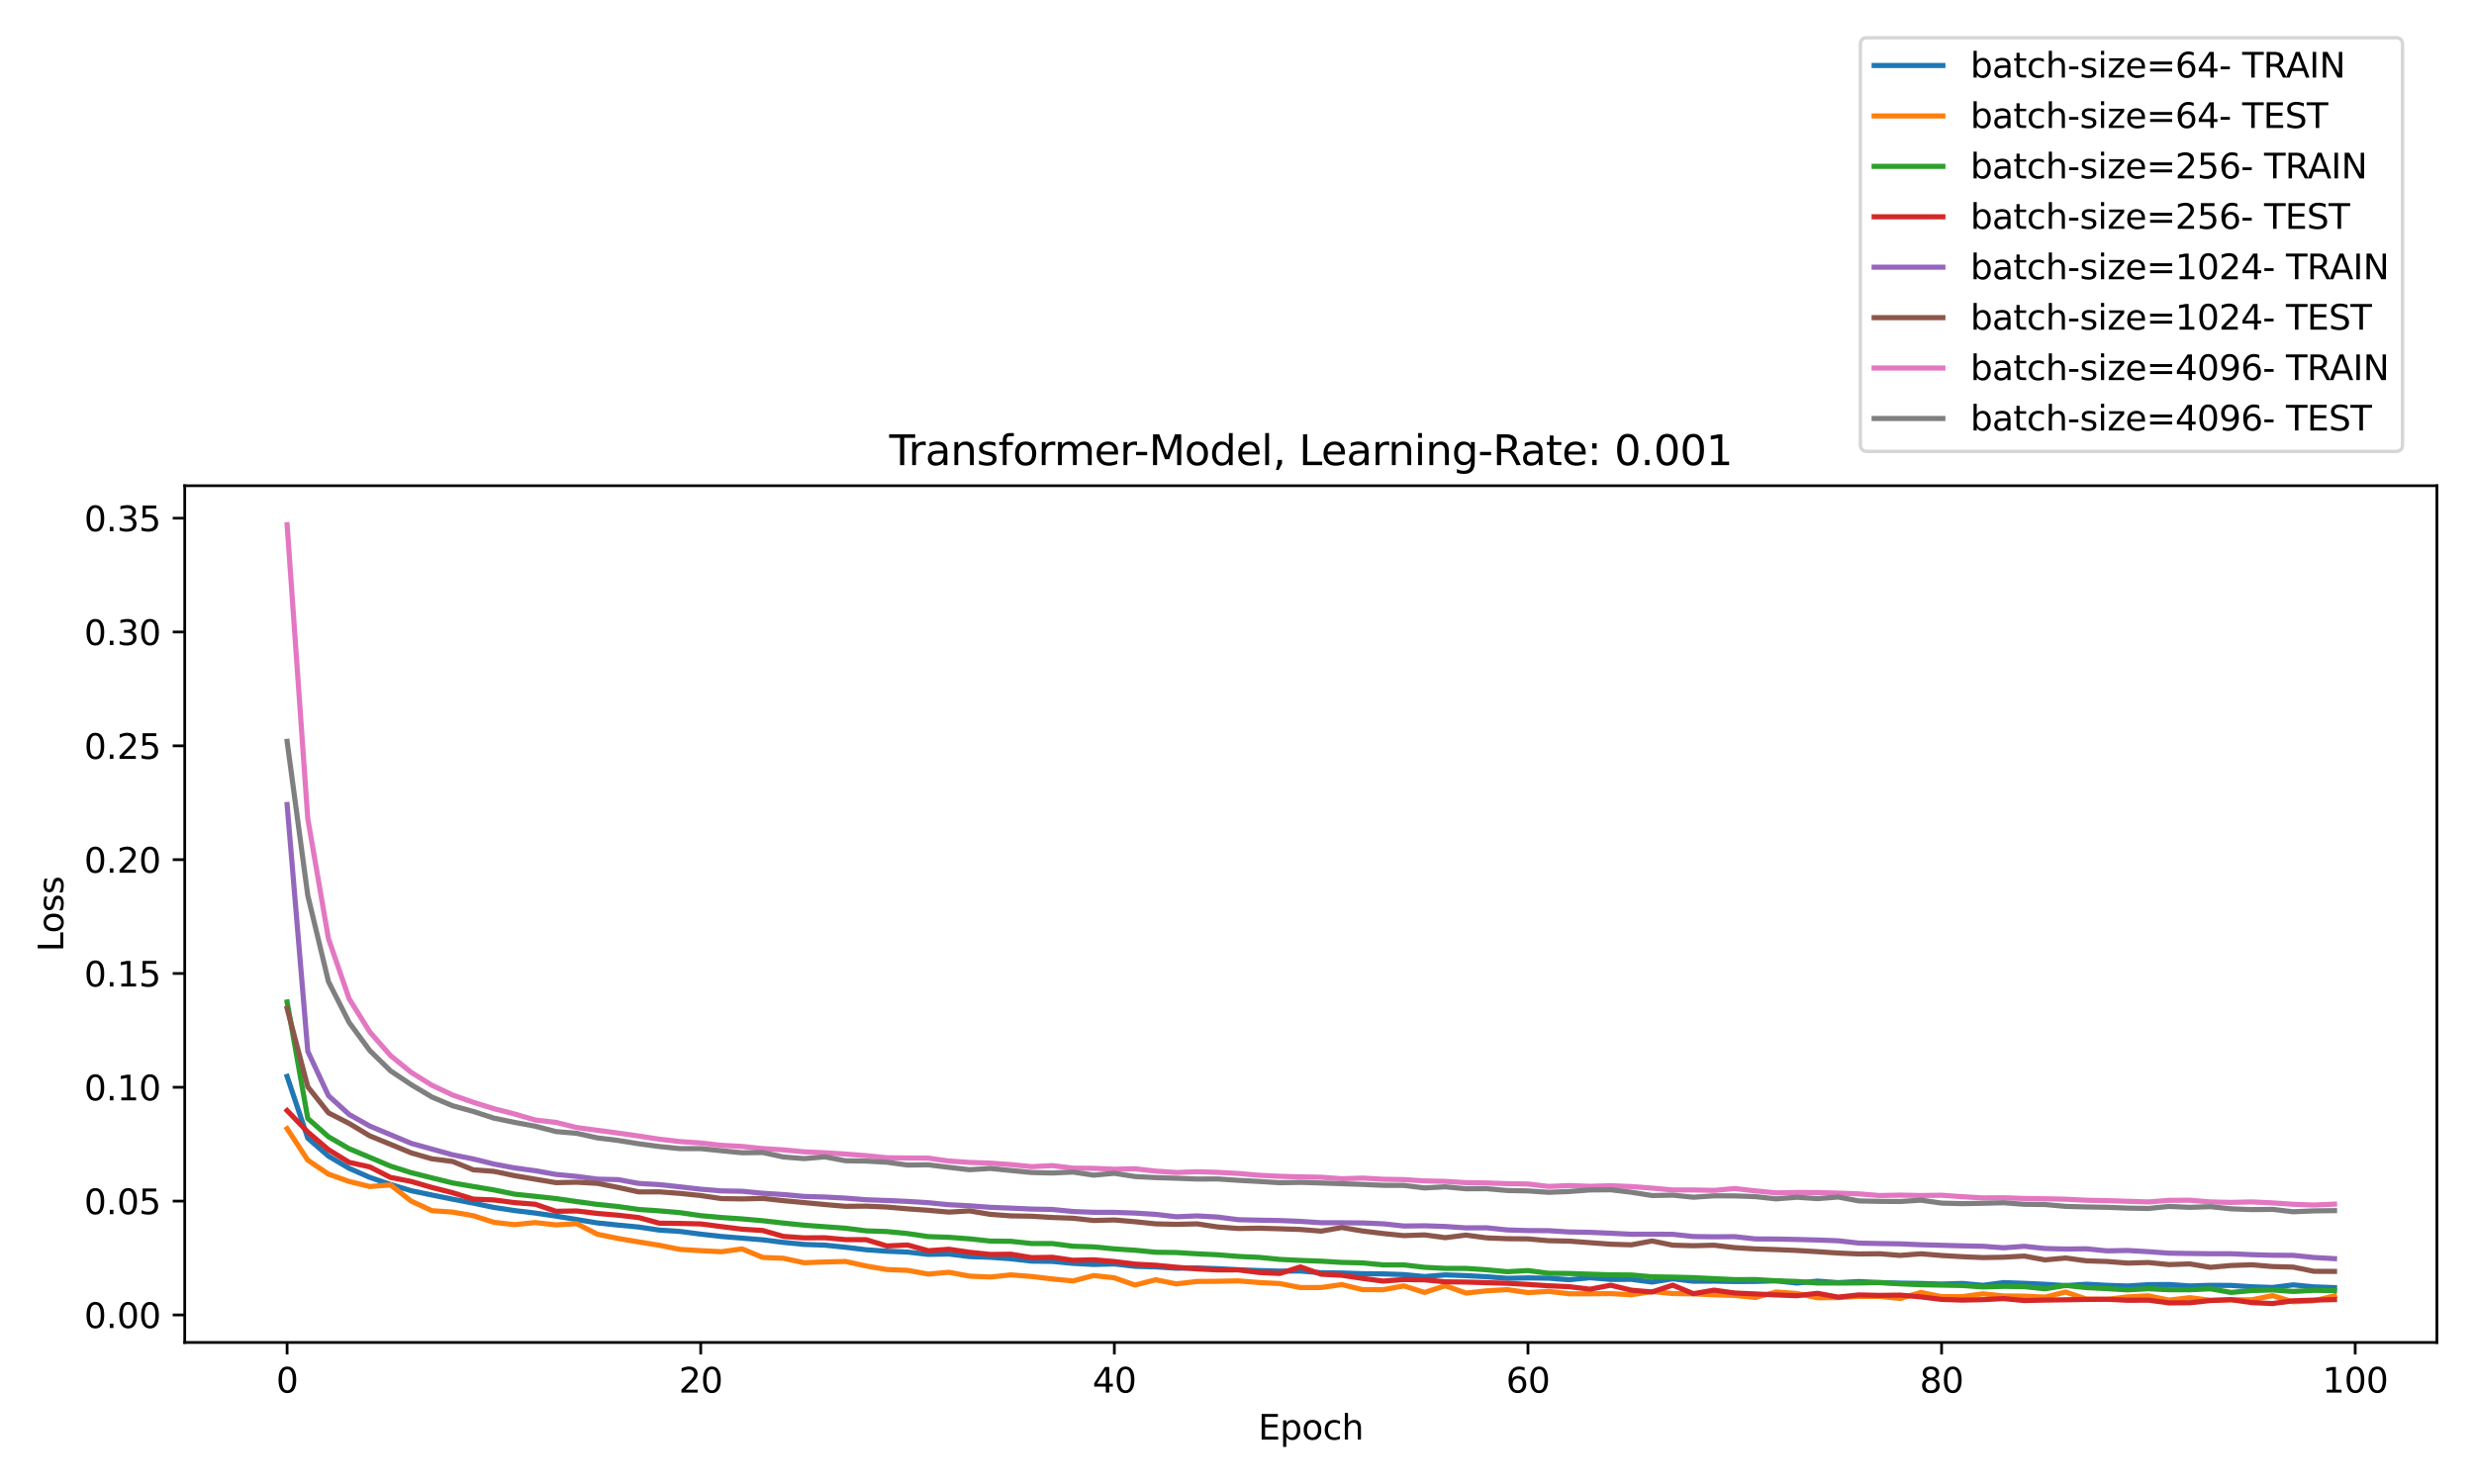 <?xml version="1.0" encoding="utf-8" standalone="no"?>
<!DOCTYPE svg PUBLIC "-//W3C//DTD SVG 1.1//EN"
  "http://www.w3.org/Graphics/SVG/1.1/DTD/svg11.dtd">
<svg xmlns:xlink="http://www.w3.org/1999/xlink" width="720pt" height="432pt" viewBox="0 0 720 432" xmlns="http://www.w3.org/2000/svg" version="1.1">
 <defs>
  <style type="text/css">*{stroke-linejoin: round; stroke-linecap: butt}</style>
 </defs>
 <g id="figure_1">
  <g id="patch_1">
   <path d="M 0 432 
L 720 432 
L 720 0 
L 0 0 
z
" style="fill: #ffffff"/>
  </g>
  <g id="axes_1">
   <g id="patch_2">
    <path d="M 53.763 390.8 
L 709.2 390.8 
L 709.2 141.4 
L 53.763 141.4 
z
" style="fill: #ffffff"/>
   </g>
   <g id="matplotlib.axis_1">
    <g id="xtick_1">
     <g id="line2d_1">
      <defs>
       <path id="m99b82d3c16" d="M 0 0 
L 0 3.5 
" style="stroke: #000000; stroke-width: 0.8"/>
      </defs>
      <g>
       <use xlink:href="#m99b82d3c16" x="83.555" y="390.8" style="stroke: #000000; stroke-width: 0.8"/>
      </g>
     </g>
     <g id="text_1">
      <!-- 0 -->
      <g transform="translate(80.374 405.398) scale(0.1 -0.1)">
       <defs>
        <path id="DejaVuSans-30" d="M 2034 4250 
Q 1547 4250 1301 3770 
Q 1056 3291 1056 2328 
Q 1056 1369 1301 889 
Q 1547 409 2034 409 
Q 2525 409 2770 889 
Q 3016 1369 3016 2328 
Q 3016 3291 2770 3770 
Q 2525 4250 2034 4250 
z
M 2034 4750 
Q 2819 4750 3233 4129 
Q 3647 3509 3647 2328 
Q 3647 1150 3233 529 
Q 2819 -91 2034 -91 
Q 1250 -91 836 529 
Q 422 1150 422 2328 
Q 422 3509 836 4129 
Q 1250 4750 2034 4750 
z
" transform="scale(0.016)"/>
       </defs>
       <use xlink:href="#DejaVuSans-30"/>
      </g>
     </g>
    </g>
    <g id="xtick_2">
     <g id="line2d_2">
      <g>
       <use xlink:href="#m99b82d3c16" x="203.929" y="390.8" style="stroke: #000000; stroke-width: 0.8"/>
      </g>
     </g>
     <g id="text_2">
      <!-- 20 -->
      <g transform="translate(197.567 405.398) scale(0.1 -0.1)">
       <defs>
        <path id="DejaVuSans-32" d="M 1228 531 
L 3431 531 
L 3431 0 
L 469 0 
L 469 531 
Q 828 903 1448 1529 
Q 2069 2156 2228 2338 
Q 2531 2678 2651 2914 
Q 2772 3150 2772 3378 
Q 2772 3750 2511 3984 
Q 2250 4219 1831 4219 
Q 1534 4219 1204 4116 
Q 875 4013 500 3803 
L 500 4441 
Q 881 4594 1212 4672 
Q 1544 4750 1819 4750 
Q 2544 4750 2975 4387 
Q 3406 4025 3406 3419 
Q 3406 3131 3298 2873 
Q 3191 2616 2906 2266 
Q 2828 2175 2409 1742 
Q 1991 1309 1228 531 
z
" transform="scale(0.016)"/>
       </defs>
       <use xlink:href="#DejaVuSans-32"/>
       <use xlink:href="#DejaVuSans-30" x="63.623"/>
      </g>
     </g>
    </g>
    <g id="xtick_3">
     <g id="line2d_3">
      <g>
       <use xlink:href="#m99b82d3c16" x="324.304" y="390.8" style="stroke: #000000; stroke-width: 0.8"/>
      </g>
     </g>
     <g id="text_3">
      <!-- 40 -->
      <g transform="translate(317.941 405.398) scale(0.1 -0.1)">
       <defs>
        <path id="DejaVuSans-34" d="M 2419 4116 
L 825 1625 
L 2419 1625 
L 2419 4116 
z
M 2253 4666 
L 3047 4666 
L 3047 1625 
L 3713 1625 
L 3713 1100 
L 3047 1100 
L 3047 0 
L 2419 0 
L 2419 1100 
L 313 1100 
L 313 1709 
L 2253 4666 
z
" transform="scale(0.016)"/>
       </defs>
       <use xlink:href="#DejaVuSans-34"/>
       <use xlink:href="#DejaVuSans-30" x="63.623"/>
      </g>
     </g>
    </g>
    <g id="xtick_4">
     <g id="line2d_4">
      <g>
       <use xlink:href="#m99b82d3c16" x="444.678" y="390.8" style="stroke: #000000; stroke-width: 0.8"/>
      </g>
     </g>
     <g id="text_4">
      <!-- 60 -->
      <g transform="translate(438.315 405.398) scale(0.1 -0.1)">
       <defs>
        <path id="DejaVuSans-36" d="M 2113 2584 
Q 1688 2584 1439 2293 
Q 1191 2003 1191 1497 
Q 1191 994 1439 701 
Q 1688 409 2113 409 
Q 2538 409 2786 701 
Q 3034 994 3034 1497 
Q 3034 2003 2786 2293 
Q 2538 2584 2113 2584 
z
M 3366 4563 
L 3366 3988 
Q 3128 4100 2886 4159 
Q 2644 4219 2406 4219 
Q 1781 4219 1451 3797 
Q 1122 3375 1075 2522 
Q 1259 2794 1537 2939 
Q 1816 3084 2150 3084 
Q 2853 3084 3261 2657 
Q 3669 2231 3669 1497 
Q 3669 778 3244 343 
Q 2819 -91 2113 -91 
Q 1303 -91 875 529 
Q 447 1150 447 2328 
Q 447 3434 972 4092 
Q 1497 4750 2381 4750 
Q 2619 4750 2861 4703 
Q 3103 4656 3366 4563 
z
" transform="scale(0.016)"/>
       </defs>
       <use xlink:href="#DejaVuSans-36"/>
       <use xlink:href="#DejaVuSans-30" x="63.623"/>
      </g>
     </g>
    </g>
    <g id="xtick_5">
     <g id="line2d_5">
      <g>
       <use xlink:href="#m99b82d3c16" x="565.052" y="390.8" style="stroke: #000000; stroke-width: 0.8"/>
      </g>
     </g>
     <g id="text_5">
      <!-- 80 -->
      <g transform="translate(558.689 405.398) scale(0.1 -0.1)">
       <defs>
        <path id="DejaVuSans-38" d="M 2034 2216 
Q 1584 2216 1326 1975 
Q 1069 1734 1069 1313 
Q 1069 891 1326 650 
Q 1584 409 2034 409 
Q 2484 409 2743 651 
Q 3003 894 3003 1313 
Q 3003 1734 2745 1975 
Q 2488 2216 2034 2216 
z
M 1403 2484 
Q 997 2584 770 2862 
Q 544 3141 544 3541 
Q 544 4100 942 4425 
Q 1341 4750 2034 4750 
Q 2731 4750 3128 4425 
Q 3525 4100 3525 3541 
Q 3525 3141 3298 2862 
Q 3072 2584 2669 2484 
Q 3125 2378 3379 2068 
Q 3634 1759 3634 1313 
Q 3634 634 3220 271 
Q 2806 -91 2034 -91 
Q 1263 -91 848 271 
Q 434 634 434 1313 
Q 434 1759 690 2068 
Q 947 2378 1403 2484 
z
M 1172 3481 
Q 1172 3119 1398 2916 
Q 1625 2713 2034 2713 
Q 2441 2713 2670 2916 
Q 2900 3119 2900 3481 
Q 2900 3844 2670 4047 
Q 2441 4250 2034 4250 
Q 1625 4250 1398 4047 
Q 1172 3844 1172 3481 
z
" transform="scale(0.016)"/>
       </defs>
       <use xlink:href="#DejaVuSans-38"/>
       <use xlink:href="#DejaVuSans-30" x="63.623"/>
      </g>
     </g>
    </g>
    <g id="xtick_6">
     <g id="line2d_6">
      <g>
       <use xlink:href="#m99b82d3c16" x="685.426" y="390.8" style="stroke: #000000; stroke-width: 0.8"/>
      </g>
     </g>
     <g id="text_6">
      <!-- 100 -->
      <g transform="translate(675.882 405.398) scale(0.1 -0.1)">
       <defs>
        <path id="DejaVuSans-31" d="M 794 531 
L 1825 531 
L 1825 4091 
L 703 3866 
L 703 4441 
L 1819 4666 
L 2450 4666 
L 2450 531 
L 3481 531 
L 3481 0 
L 794 0 
L 794 531 
z
" transform="scale(0.016)"/>
       </defs>
       <use xlink:href="#DejaVuSans-31"/>
       <use xlink:href="#DejaVuSans-30" x="63.623"/>
       <use xlink:href="#DejaVuSans-30" x="127.246"/>
      </g>
     </g>
    </g>
    <g id="text_7">
     <!-- Epoch -->
     <g transform="translate(366.17 419.077) scale(0.1 -0.1)">
      <defs>
       <path id="DejaVuSans-45" d="M 628 4666 
L 3578 4666 
L 3578 4134 
L 1259 4134 
L 1259 2753 
L 3481 2753 
L 3481 2222 
L 1259 2222 
L 1259 531 
L 3634 531 
L 3634 0 
L 628 0 
L 628 4666 
z
" transform="scale(0.016)"/>
       <path id="DejaVuSans-70" d="M 1159 525 
L 1159 -1331 
L 581 -1331 
L 581 3500 
L 1159 3500 
L 1159 2969 
Q 1341 3281 1617 3432 
Q 1894 3584 2278 3584 
Q 2916 3584 3314 3078 
Q 3713 2572 3713 1747 
Q 3713 922 3314 415 
Q 2916 -91 2278 -91 
Q 1894 -91 1617 61 
Q 1341 213 1159 525 
z
M 3116 1747 
Q 3116 2381 2855 2742 
Q 2594 3103 2138 3103 
Q 1681 3103 1420 2742 
Q 1159 2381 1159 1747 
Q 1159 1113 1420 752 
Q 1681 391 2138 391 
Q 2594 391 2855 752 
Q 3116 1113 3116 1747 
z
" transform="scale(0.016)"/>
       <path id="DejaVuSans-6f" d="M 1959 3097 
Q 1497 3097 1228 2736 
Q 959 2375 959 1747 
Q 959 1119 1226 758 
Q 1494 397 1959 397 
Q 2419 397 2687 759 
Q 2956 1122 2956 1747 
Q 2956 2369 2687 2733 
Q 2419 3097 1959 3097 
z
M 1959 3584 
Q 2709 3584 3137 3096 
Q 3566 2609 3566 1747 
Q 3566 888 3137 398 
Q 2709 -91 1959 -91 
Q 1206 -91 779 398 
Q 353 888 353 1747 
Q 353 2609 779 3096 
Q 1206 3584 1959 3584 
z
" transform="scale(0.016)"/>
       <path id="DejaVuSans-63" d="M 3122 3366 
L 3122 2828 
Q 2878 2963 2633 3030 
Q 2388 3097 2138 3097 
Q 1578 3097 1268 2742 
Q 959 2388 959 1747 
Q 959 1106 1268 751 
Q 1578 397 2138 397 
Q 2388 397 2633 464 
Q 2878 531 3122 666 
L 3122 134 
Q 2881 22 2623 -34 
Q 2366 -91 2075 -91 
Q 1284 -91 818 406 
Q 353 903 353 1747 
Q 353 2603 823 3093 
Q 1294 3584 2113 3584 
Q 2378 3584 2631 3529 
Q 2884 3475 3122 3366 
z
" transform="scale(0.016)"/>
       <path id="DejaVuSans-68" d="M 3513 2113 
L 3513 0 
L 2938 0 
L 2938 2094 
Q 2938 2591 2744 2837 
Q 2550 3084 2163 3084 
Q 1697 3084 1428 2787 
Q 1159 2491 1159 1978 
L 1159 0 
L 581 0 
L 581 4863 
L 1159 4863 
L 1159 2956 
Q 1366 3272 1645 3428 
Q 1925 3584 2291 3584 
Q 2894 3584 3203 3211 
Q 3513 2838 3513 2113 
z
" transform="scale(0.016)"/>
      </defs>
      <use xlink:href="#DejaVuSans-45"/>
      <use xlink:href="#DejaVuSans-70" x="63.184"/>
      <use xlink:href="#DejaVuSans-6f" x="126.66"/>
      <use xlink:href="#DejaVuSans-63" x="187.842"/>
      <use xlink:href="#DejaVuSans-68" x="242.822"/>
     </g>
    </g>
   </g>
   <g id="matplotlib.axis_2">
    <g id="ytick_1">
     <g id="line2d_7">
      <defs>
       <path id="m4054a933c1" d="M 0 0 
L -3.5 0 
" style="stroke: #000000; stroke-width: 0.8"/>
      </defs>
      <g>
       <use xlink:href="#m4054a933c1" x="53.763" y="382.789" style="stroke: #000000; stroke-width: 0.8"/>
      </g>
     </g>
     <g id="text_8">
      <!-- 0.00 -->
      <g transform="translate(24.497 386.588) scale(0.1 -0.1)">
       <defs>
        <path id="DejaVuSans-2e" d="M 684 794 
L 1344 794 
L 1344 0 
L 684 0 
L 684 794 
z
" transform="scale(0.016)"/>
       </defs>
       <use xlink:href="#DejaVuSans-30"/>
       <use xlink:href="#DejaVuSans-2e" x="63.623"/>
       <use xlink:href="#DejaVuSans-30" x="95.41"/>
       <use xlink:href="#DejaVuSans-30" x="159.033"/>
      </g>
     </g>
    </g>
    <g id="ytick_2">
     <g id="line2d_8">
      <g>
       <use xlink:href="#m4054a933c1" x="53.763" y="349.654" style="stroke: #000000; stroke-width: 0.8"/>
      </g>
     </g>
     <g id="text_9">
      <!-- 0.05 -->
      <g transform="translate(24.497 353.453) scale(0.1 -0.1)">
       <defs>
        <path id="DejaVuSans-35" d="M 691 4666 
L 3169 4666 
L 3169 4134 
L 1269 4134 
L 1269 2991 
Q 1406 3038 1543 3061 
Q 1681 3084 1819 3084 
Q 2600 3084 3056 2656 
Q 3513 2228 3513 1497 
Q 3513 744 3044 326 
Q 2575 -91 1722 -91 
Q 1428 -91 1123 -41 
Q 819 9 494 109 
L 494 744 
Q 775 591 1075 516 
Q 1375 441 1709 441 
Q 2250 441 2565 725 
Q 2881 1009 2881 1497 
Q 2881 1984 2565 2268 
Q 2250 2553 1709 2553 
Q 1456 2553 1204 2497 
Q 953 2441 691 2322 
L 691 4666 
z
" transform="scale(0.016)"/>
       </defs>
       <use xlink:href="#DejaVuSans-30"/>
       <use xlink:href="#DejaVuSans-2e" x="63.623"/>
       <use xlink:href="#DejaVuSans-30" x="95.41"/>
       <use xlink:href="#DejaVuSans-35" x="159.033"/>
      </g>
     </g>
    </g>
    <g id="ytick_3">
     <g id="line2d_9">
      <g>
       <use xlink:href="#m4054a933c1" x="53.763" y="316.519" style="stroke: #000000; stroke-width: 0.8"/>
      </g>
     </g>
     <g id="text_10">
      <!-- 0.10 -->
      <g transform="translate(24.497 320.318) scale(0.1 -0.1)">
       <use xlink:href="#DejaVuSans-30"/>
       <use xlink:href="#DejaVuSans-2e" x="63.623"/>
       <use xlink:href="#DejaVuSans-31" x="95.41"/>
       <use xlink:href="#DejaVuSans-30" x="159.033"/>
      </g>
     </g>
    </g>
    <g id="ytick_4">
     <g id="line2d_10">
      <g>
       <use xlink:href="#m4054a933c1" x="53.763" y="283.383" style="stroke: #000000; stroke-width: 0.8"/>
      </g>
     </g>
     <g id="text_11">
      <!-- 0.15 -->
      <g transform="translate(24.497 287.182) scale(0.1 -0.1)">
       <use xlink:href="#DejaVuSans-30"/>
       <use xlink:href="#DejaVuSans-2e" x="63.623"/>
       <use xlink:href="#DejaVuSans-31" x="95.41"/>
       <use xlink:href="#DejaVuSans-35" x="159.033"/>
      </g>
     </g>
    </g>
    <g id="ytick_5">
     <g id="line2d_11">
      <g>
       <use xlink:href="#m4054a933c1" x="53.763" y="250.248" style="stroke: #000000; stroke-width: 0.8"/>
      </g>
     </g>
     <g id="text_12">
      <!-- 0.20 -->
      <g transform="translate(24.497 254.047) scale(0.1 -0.1)">
       <use xlink:href="#DejaVuSans-30"/>
       <use xlink:href="#DejaVuSans-2e" x="63.623"/>
       <use xlink:href="#DejaVuSans-32" x="95.41"/>
       <use xlink:href="#DejaVuSans-30" x="159.033"/>
      </g>
     </g>
    </g>
    <g id="ytick_6">
     <g id="line2d_12">
      <g>
       <use xlink:href="#m4054a933c1" x="53.763" y="217.113" style="stroke: #000000; stroke-width: 0.8"/>
      </g>
     </g>
     <g id="text_13">
      <!-- 0.25 -->
      <g transform="translate(24.497 220.912) scale(0.1 -0.1)">
       <use xlink:href="#DejaVuSans-30"/>
       <use xlink:href="#DejaVuSans-2e" x="63.623"/>
       <use xlink:href="#DejaVuSans-32" x="95.41"/>
       <use xlink:href="#DejaVuSans-35" x="159.033"/>
      </g>
     </g>
    </g>
    <g id="ytick_7">
     <g id="line2d_13">
      <g>
       <use xlink:href="#m4054a933c1" x="53.763" y="183.977" style="stroke: #000000; stroke-width: 0.8"/>
      </g>
     </g>
     <g id="text_14">
      <!-- 0.30 -->
      <g transform="translate(24.497 187.776) scale(0.1 -0.1)">
       <defs>
        <path id="DejaVuSans-33" d="M 2597 2516 
Q 3050 2419 3304 2112 
Q 3559 1806 3559 1356 
Q 3559 666 3084 287 
Q 2609 -91 1734 -91 
Q 1441 -91 1130 -33 
Q 819 25 488 141 
L 488 750 
Q 750 597 1062 519 
Q 1375 441 1716 441 
Q 2309 441 2620 675 
Q 2931 909 2931 1356 
Q 2931 1769 2642 2001 
Q 2353 2234 1838 2234 
L 1294 2234 
L 1294 2753 
L 1863 2753 
Q 2328 2753 2575 2939 
Q 2822 3125 2822 3475 
Q 2822 3834 2567 4026 
Q 2313 4219 1838 4219 
Q 1578 4219 1281 4162 
Q 984 4106 628 3988 
L 628 4550 
Q 988 4650 1302 4700 
Q 1616 4750 1894 4750 
Q 2613 4750 3031 4423 
Q 3450 4097 3450 3541 
Q 3450 3153 3228 2886 
Q 3006 2619 2597 2516 
z
" transform="scale(0.016)"/>
       </defs>
       <use xlink:href="#DejaVuSans-30"/>
       <use xlink:href="#DejaVuSans-2e" x="63.623"/>
       <use xlink:href="#DejaVuSans-33" x="95.41"/>
       <use xlink:href="#DejaVuSans-30" x="159.033"/>
      </g>
     </g>
    </g>
    <g id="ytick_8">
     <g id="line2d_14">
      <g>
       <use xlink:href="#m4054a933c1" x="53.763" y="150.842" style="stroke: #000000; stroke-width: 0.8"/>
      </g>
     </g>
     <g id="text_15">
      <!-- 0.35 -->
      <g transform="translate(24.497 154.641) scale(0.1 -0.1)">
       <use xlink:href="#DejaVuSans-30"/>
       <use xlink:href="#DejaVuSans-2e" x="63.623"/>
       <use xlink:href="#DejaVuSans-33" x="95.41"/>
       <use xlink:href="#DejaVuSans-35" x="159.033"/>
      </g>
     </g>
    </g>
    <g id="text_16">
     <!-- Loss -->
     <g transform="translate(18.417 277.067) rotate(-90) scale(0.1 -0.1)">
      <defs>
       <path id="DejaVuSans-4c" d="M 628 4666 
L 1259 4666 
L 1259 531 
L 3531 531 
L 3531 0 
L 628 0 
L 628 4666 
z
" transform="scale(0.016)"/>
       <path id="DejaVuSans-73" d="M 2834 3397 
L 2834 2853 
Q 2591 2978 2328 3040 
Q 2066 3103 1784 3103 
Q 1356 3103 1142 2972 
Q 928 2841 928 2578 
Q 928 2378 1081 2264 
Q 1234 2150 1697 2047 
L 1894 2003 
Q 2506 1872 2764 1633 
Q 3022 1394 3022 966 
Q 3022 478 2636 193 
Q 2250 -91 1575 -91 
Q 1294 -91 989 -36 
Q 684 19 347 128 
L 347 722 
Q 666 556 975 473 
Q 1284 391 1588 391 
Q 1994 391 2212 530 
Q 2431 669 2431 922 
Q 2431 1156 2273 1281 
Q 2116 1406 1581 1522 
L 1381 1569 
Q 847 1681 609 1914 
Q 372 2147 372 2553 
Q 372 3047 722 3315 
Q 1072 3584 1716 3584 
Q 2034 3584 2315 3537 
Q 2597 3491 2834 3397 
z
" transform="scale(0.016)"/>
      </defs>
      <use xlink:href="#DejaVuSans-4c"/>
      <use xlink:href="#DejaVuSans-6f" x="53.963"/>
      <use xlink:href="#DejaVuSans-73" x="115.145"/>
      <use xlink:href="#DejaVuSans-73" x="167.244"/>
     </g>
    </g>
   </g>
   <g id="line2d_15">
    <path d="M 83.555 313.347 
L 89.574 331.329 
L 95.593 336.561 
L 101.611 340.106 
L 107.63 342.747 
L 113.649 344.804 
L 119.667 346.62 
L 125.686 347.874 
L 131.705 349.084 
L 137.724 350.237 
L 143.742 351.492 
L 149.761 352.404 
L 155.78 353.134 
L 161.798 354.018 
L 167.817 355.006 
L 173.836 356 
L 179.854 356.627 
L 185.873 357.192 
L 191.892 358.091 
L 197.911 358.48 
L 203.929 359.261 
L 209.948 359.939 
L 215.967 360.426 
L 221.985 360.916 
L 228.004 361.665 
L 234.023 362.254 
L 240.042 362.468 
L 246.06 363.084 
L 252.079 363.812 
L 258.098 364.232 
L 264.116 364.483 
L 270.135 365.155 
L 276.154 365.055 
L 282.173 365.8 
L 288.191 366.006 
L 294.21 366.428 
L 300.229 367.121 
L 306.247 367.198 
L 312.266 367.768 
L 318.285 368.09 
L 324.304 367.945 
L 330.322 368.627 
L 336.341 368.798 
L 342.36 369.183 
L 348.378 369.109 
L 354.397 369.322 
L 360.416 369.639 
L 366.434 369.867 
L 372.453 370.033 
L 378.472 369.999 
L 384.491 370.499 
L 390.509 370.578 
L 396.528 370.775 
L 402.547 370.83 
L 408.565 371.042 
L 414.584 371.612 
L 420.603 371.125 
L 426.622 371.341 
L 432.64 371.663 
L 438.659 372.115 
L 444.678 372.007 
L 450.696 372.082 
L 456.715 372.537 
L 462.734 371.955 
L 468.753 372.444 
L 474.771 372.424 
L 480.79 373.214 
L 486.809 372.269 
L 492.827 372.969 
L 498.846 372.947 
L 504.865 373.064 
L 510.884 373.028 
L 516.902 372.854 
L 522.921 373.507 
L 528.94 372.943 
L 534.958 373.385 
L 540.977 373.064 
L 546.996 373.374 
L 553.014 373.527 
L 559.033 373.62 
L 565.052 373.798 
L 571.071 373.618 
L 577.089 374.167 
L 583.108 373.371 
L 589.127 373.582 
L 595.145 373.865 
L 601.164 374.25 
L 607.183 373.847 
L 613.202 374.165 
L 619.22 374.36 
L 625.239 373.974 
L 631.258 373.926 
L 637.276 374.349 
L 643.295 374.161 
L 649.314 374.197 
L 655.333 374.583 
L 661.351 374.792 
L 667.37 374.032 
L 673.389 374.611 
L 679.407 374.832 
" clip-path="url(#pc594074ad5)" style="fill: none; stroke: #1f77b4; stroke-width: 1.5; stroke-linecap: square"/>
   </g>
   <g id="line2d_16">
    <path d="M 83.555 328.562 
L 89.574 337.727 
L 95.593 341.795 
L 101.611 343.935 
L 107.63 345.402 
L 113.649 344.939 
L 119.667 349.651 
L 125.686 352.432 
L 131.705 352.843 
L 137.724 353.901 
L 143.742 355.825 
L 149.761 356.507 
L 155.78 355.896 
L 161.798 356.578 
L 167.817 356.215 
L 173.836 359.279 
L 179.854 360.523 
L 185.873 361.525 
L 191.892 362.509 
L 197.911 363.707 
L 203.929 364.075 
L 209.948 364.382 
L 215.967 363.564 
L 221.985 366.046 
L 228.004 366.288 
L 234.023 367.591 
L 240.042 367.362 
L 246.06 367.22 
L 252.079 368.535 
L 258.098 369.567 
L 264.116 369.803 
L 270.135 370.89 
L 276.154 370.364 
L 282.173 371.487 
L 288.191 371.75 
L 294.21 371.122 
L 300.229 371.59 
L 306.247 372.306 
L 312.266 372.886 
L 318.285 371.323 
L 324.304 371.975 
L 330.322 374.089 
L 336.341 372.535 
L 342.36 373.75 
L 348.378 373.034 
L 354.397 372.988 
L 360.416 372.867 
L 366.434 373.351 
L 372.453 373.65 
L 378.472 374.813 
L 384.491 374.791 
L 390.509 373.953 
L 396.528 375.415 
L 402.547 375.431 
L 408.565 374.331 
L 414.584 376.24 
L 420.603 374.276 
L 426.622 376.42 
L 432.64 375.774 
L 438.659 375.411 
L 444.678 376.286 
L 450.696 375.924 
L 456.715 376.626 
L 462.734 376.623 
L 468.753 376.569 
L 474.771 376.921 
L 480.79 375.957 
L 486.809 376.567 
L 492.827 376.639 
L 498.846 376.938 
L 504.865 377.108 
L 510.884 377.707 
L 516.902 376.111 
L 522.921 376.545 
L 528.94 377.788 
L 534.958 377.725 
L 540.977 377.383 
L 546.996 377.394 
L 553.014 377.988 
L 559.033 376.229 
L 565.052 377.465 
L 571.071 377.454 
L 577.089 376.639 
L 583.108 377.256 
L 589.127 377.303 
L 595.145 377.596 
L 601.164 376.11 
L 607.183 378.163 
L 613.202 378.266 
L 619.22 377.519 
L 625.239 377.222 
L 631.258 378.479 
L 637.276 377.755 
L 643.295 378.518 
L 649.314 378.379 
L 655.333 378.377 
L 661.351 377.147 
L 667.37 378.961 
L 673.389 378.656 
L 679.407 377.242 
" clip-path="url(#pc594074ad5)" style="fill: none; stroke: #ff7f0e; stroke-width: 1.5; stroke-linecap: square"/>
   </g>
   <g id="line2d_17">
    <path d="M 83.555 291.681 
L 89.574 325.574 
L 95.593 330.913 
L 101.611 334.395 
L 107.63 336.916 
L 113.649 339.467 
L 119.667 341.378 
L 125.686 342.882 
L 131.705 344.36 
L 137.724 345.391 
L 143.742 346.396 
L 149.761 347.63 
L 155.78 348.259 
L 161.798 348.908 
L 167.817 349.795 
L 173.836 350.607 
L 179.854 351.223 
L 185.873 352.083 
L 191.892 352.487 
L 197.911 353.007 
L 203.929 353.889 
L 209.948 354.428 
L 215.967 354.831 
L 221.985 355.361 
L 228.004 356.038 
L 234.023 356.662 
L 240.042 357.102 
L 246.06 357.546 
L 252.079 358.303 
L 258.098 358.509 
L 264.116 359.092 
L 270.135 359.978 
L 276.154 360.186 
L 282.173 360.631 
L 288.191 361.282 
L 294.21 361.352 
L 300.229 361.999 
L 306.247 362.009 
L 312.266 362.787 
L 318.285 362.97 
L 324.304 363.556 
L 330.322 363.943 
L 336.341 364.536 
L 342.36 364.615 
L 348.378 364.99 
L 354.397 365.273 
L 360.416 365.756 
L 366.434 366.018 
L 372.453 366.609 
L 378.472 366.91 
L 384.491 367.132 
L 390.509 367.492 
L 396.528 367.634 
L 402.547 368.215 
L 408.565 368.217 
L 414.584 368.919 
L 420.603 369.231 
L 426.622 369.234 
L 432.64 369.637 
L 438.659 370.201 
L 444.678 369.865 
L 450.696 370.663 
L 456.715 370.712 
L 462.734 370.918 
L 468.753 371.108 
L 474.771 371.154 
L 480.79 371.684 
L 486.809 371.778 
L 492.827 371.922 
L 498.846 372.222 
L 504.865 372.504 
L 510.884 372.484 
L 516.902 372.839 
L 522.921 373.04 
L 528.94 373.502 
L 534.958 373.498 
L 540.977 373.475 
L 546.996 373.351 
L 553.014 373.73 
L 559.033 373.993 
L 565.052 374.098 
L 571.071 374.213 
L 577.089 374.637 
L 583.108 374.463 
L 589.127 374.547 
L 595.145 375.181 
L 601.164 374.197 
L 607.183 374.831 
L 613.202 375.131 
L 619.22 375.48 
L 625.239 375.151 
L 631.258 375.451 
L 637.276 375.454 
L 643.295 375.173 
L 649.314 376.236 
L 655.333 375.684 
L 661.351 375.506 
L 667.37 375.945 
L 673.389 375.616 
L 679.407 375.713 
" clip-path="url(#pc594074ad5)" style="fill: none; stroke: #2ca02c; stroke-width: 1.5; stroke-linecap: square"/>
   </g>
   <g id="line2d_18">
    <path d="M 83.555 323.285 
L 89.574 329.548 
L 95.593 334.677 
L 101.611 338.371 
L 107.63 339.701 
L 113.649 342.755 
L 119.667 343.929 
L 125.686 345.672 
L 131.705 347.201 
L 137.724 349.066 
L 143.742 349.309 
L 149.761 350.093 
L 155.78 350.563 
L 161.798 352.614 
L 167.817 352.52 
L 173.836 353.237 
L 179.854 353.751 
L 185.873 354.449 
L 191.892 356.075 
L 197.911 356.149 
L 203.929 356.292 
L 209.948 357.068 
L 215.967 357.827 
L 221.985 358.209 
L 228.004 359.92 
L 234.023 360.353 
L 240.042 360.312 
L 246.06 360.859 
L 252.079 360.881 
L 258.098 362.707 
L 264.116 362.425 
L 270.135 364.084 
L 276.154 363.661 
L 282.173 364.546 
L 288.191 365.173 
L 294.21 365.109 
L 300.229 366.102 
L 306.247 366 
L 312.266 366.87 
L 318.285 366.733 
L 324.304 367.235 
L 330.322 367.996 
L 336.341 368.313 
L 342.36 368.893 
L 348.378 369.379 
L 354.397 369.681 
L 360.416 369.66 
L 366.434 370.429 
L 372.453 370.713 
L 378.472 368.805 
L 384.491 370.929 
L 390.509 371.238 
L 396.528 372.147 
L 402.547 372.935 
L 408.565 372.477 
L 414.584 372.575 
L 420.603 373.144 
L 426.622 373.212 
L 432.64 373.401 
L 438.659 373.571 
L 444.678 373.898 
L 450.696 374.297 
L 456.715 374.563 
L 462.734 375.294 
L 468.753 374.136 
L 474.771 375.581 
L 480.79 376.104 
L 486.809 374.111 
L 492.827 376.603 
L 498.846 375.57 
L 504.865 376.4 
L 510.884 376.676 
L 516.902 376.957 
L 522.921 377.189 
L 528.94 376.494 
L 534.958 377.599 
L 540.977 376.958 
L 546.996 377.099 
L 553.014 377.013 
L 559.033 377.531 
L 565.052 378.266 
L 571.071 378.468 
L 577.089 378.335 
L 583.108 378.024 
L 589.127 378.599 
L 595.145 378.458 
L 601.164 378.376 
L 607.183 378.274 
L 613.202 378.215 
L 619.22 378.518 
L 625.239 378.479 
L 631.258 379.283 
L 637.276 379.236 
L 643.295 378.593 
L 649.314 378.337 
L 655.333 379.199 
L 661.351 379.464 
L 667.37 378.669 
L 673.389 378.471 
L 679.407 378.314 
" clip-path="url(#pc594074ad5)" style="fill: none; stroke: #d62728; stroke-width: 1.5; stroke-linecap: square"/>
   </g>
   <g id="line2d_19">
    <path d="M 83.555 234.2 
L 89.574 306.042 
L 95.593 318.962 
L 101.611 324.427 
L 107.63 327.813 
L 113.649 330.319 
L 119.667 332.838 
L 125.686 334.51 
L 131.705 336.171 
L 137.724 337.377 
L 143.742 338.859 
L 149.761 339.994 
L 155.78 340.811 
L 161.798 341.883 
L 167.817 342.452 
L 173.836 343.253 
L 179.854 343.391 
L 185.873 344.496 
L 191.892 344.848 
L 197.911 345.498 
L 203.929 346.185 
L 209.948 346.677 
L 215.967 346.779 
L 221.985 347.363 
L 228.004 347.74 
L 234.023 348.29 
L 240.042 348.459 
L 246.06 348.774 
L 252.079 349.255 
L 258.098 349.468 
L 264.116 349.732 
L 270.135 350.108 
L 276.154 350.697 
L 282.173 351.016 
L 288.191 351.459 
L 294.21 351.692 
L 300.229 351.967 
L 306.247 352.079 
L 312.266 352.674 
L 318.285 352.905 
L 324.304 352.926 
L 330.322 353.133 
L 336.341 353.508 
L 342.36 354.208 
L 348.378 353.956 
L 354.397 354.293 
L 360.416 355.064 
L 366.434 355.201 
L 372.453 355.303 
L 378.472 355.55 
L 384.491 355.942 
L 390.509 355.958 
L 396.528 356.006 
L 402.547 356.258 
L 408.565 356.9 
L 414.584 356.832 
L 420.603 357.032 
L 426.622 357.44 
L 432.64 357.417 
L 438.659 358.04 
L 444.678 358.225 
L 450.696 358.257 
L 456.715 358.634 
L 462.734 358.739 
L 468.753 358.999 
L 474.771 359.3 
L 480.79 359.284 
L 486.809 359.311 
L 492.827 359.961 
L 498.846 360.044 
L 504.865 359.997 
L 510.884 360.659 
L 516.902 360.688 
L 522.921 360.813 
L 528.94 360.97 
L 534.958 361.192 
L 540.977 361.87 
L 546.996 362.003 
L 553.014 362.09 
L 559.033 362.351 
L 565.052 362.509 
L 571.071 362.673 
L 577.089 362.796 
L 583.108 363.24 
L 589.127 362.8 
L 595.145 363.444 
L 601.164 363.603 
L 607.183 363.527 
L 613.202 364.138 
L 619.22 364.021 
L 625.239 364.372 
L 631.258 364.804 
L 637.276 364.895 
L 643.295 364.98 
L 649.314 364.971 
L 655.333 365.243 
L 661.351 365.41 
L 667.37 365.437 
L 673.389 366.061 
L 679.407 366.398 
" clip-path="url(#pc594074ad5)" style="fill: none; stroke: #9467bd; stroke-width: 1.5; stroke-linecap: square"/>
   </g>
   <g id="line2d_20">
    <path d="M 83.555 293.556 
L 89.574 316.371 
L 95.593 323.956 
L 101.611 327.044 
L 107.63 330.665 
L 113.649 333.121 
L 119.667 335.607 
L 125.686 337.345 
L 131.705 338.107 
L 137.724 340.536 
L 143.742 340.984 
L 149.761 342.249 
L 155.78 343.274 
L 161.798 344.272 
L 167.817 344.151 
L 173.836 344.479 
L 179.854 345.665 
L 185.873 346.961 
L 191.892 346.951 
L 197.911 347.398 
L 203.929 348.028 
L 209.948 348.918 
L 215.967 349.009 
L 221.985 348.867 
L 228.004 349.521 
L 234.023 350.079 
L 240.042 350.647 
L 246.06 351.166 
L 252.079 351.115 
L 258.098 351.375 
L 264.116 351.905 
L 270.135 352.322 
L 276.154 352.849 
L 282.173 352.497 
L 288.191 353.503 
L 294.21 353.951 
L 300.229 354.049 
L 306.247 354.418 
L 312.266 354.634 
L 318.285 355.289 
L 324.304 355.139 
L 330.322 355.65 
L 336.341 356.271 
L 342.36 356.413 
L 348.378 356.273 
L 354.397 357.169 
L 360.416 357.619 
L 366.434 357.532 
L 372.453 357.705 
L 378.472 357.905 
L 384.491 358.392 
L 390.509 357.339 
L 396.528 358.355 
L 402.547 359.087 
L 408.565 359.699 
L 414.584 359.485 
L 420.603 360.293 
L 426.622 359.541 
L 432.64 360.35 
L 438.659 360.598 
L 444.678 360.641 
L 450.696 361.179 
L 456.715 361.299 
L 462.734 361.747 
L 468.753 362.192 
L 474.771 362.382 
L 480.79 361.249 
L 486.809 362.477 
L 492.827 362.639 
L 498.846 362.486 
L 504.865 363.196 
L 510.884 363.565 
L 516.902 363.762 
L 522.921 364.014 
L 528.94 364.371 
L 534.958 364.769 
L 540.977 365.034 
L 546.996 364.976 
L 553.014 365.455 
L 559.033 364.986 
L 565.052 365.481 
L 571.071 365.829 
L 577.089 366.09 
L 583.108 365.987 
L 589.127 365.647 
L 595.145 366.759 
L 601.164 366.216 
L 607.183 367.036 
L 613.202 367.22 
L 619.22 367.698 
L 625.239 367.522 
L 631.258 368.134 
L 637.276 367.932 
L 643.295 368.924 
L 649.314 368.395 
L 655.333 368.185 
L 661.351 368.702 
L 667.37 368.86 
L 673.389 370.079 
L 679.407 370.114 
" clip-path="url(#pc594074ad5)" style="fill: none; stroke: #8c564b; stroke-width: 1.5; stroke-linecap: square"/>
   </g>
   <g id="line2d_21">
    <path d="M 83.555 152.736 
L 89.574 238.324 
L 95.593 273.259 
L 101.611 290.745 
L 107.63 300.418 
L 113.649 307.284 
L 119.667 312.174 
L 125.686 315.916 
L 131.705 318.754 
L 137.724 320.886 
L 143.742 322.747 
L 149.761 324.286 
L 155.78 326.056 
L 161.798 326.73 
L 167.817 328.232 
L 173.836 329.036 
L 179.854 329.839 
L 185.873 330.703 
L 191.892 331.626 
L 197.911 332.322 
L 203.929 332.727 
L 209.948 333.415 
L 215.967 333.732 
L 221.985 334.365 
L 228.004 334.732 
L 234.023 335.311 
L 240.042 335.576 
L 246.06 335.954 
L 252.079 336.424 
L 258.098 337.026 
L 264.116 337.095 
L 270.135 337.132 
L 276.154 337.996 
L 282.173 338.391 
L 288.191 338.597 
L 294.21 339.021 
L 300.229 339.617 
L 306.247 339.317 
L 312.266 340.06 
L 318.285 340.104 
L 324.304 340.376 
L 330.322 340.239 
L 336.341 340.925 
L 342.36 341.32 
L 348.378 341.1 
L 354.397 341.278 
L 360.416 341.606 
L 366.434 342.125 
L 372.453 342.428 
L 378.472 342.595 
L 384.491 342.697 
L 390.509 343.134 
L 396.528 342.948 
L 402.547 343.282 
L 408.565 343.394 
L 414.584 343.771 
L 420.603 343.903 
L 426.622 344.28 
L 432.64 344.366 
L 438.659 344.572 
L 444.678 344.666 
L 450.696 345.381 
L 456.715 345.117 
L 462.734 345.342 
L 468.753 345.173 
L 474.771 345.415 
L 480.79 345.866 
L 486.809 346.412 
L 492.827 346.401 
L 498.846 346.532 
L 504.865 345.992 
L 510.884 346.674 
L 516.902 347.251 
L 522.921 347.14 
L 528.94 347.155 
L 534.958 347.323 
L 540.977 347.539 
L 546.996 348.022 
L 553.014 347.908 
L 559.033 348.023 
L 565.052 347.939 
L 571.071 348.361 
L 577.089 348.716 
L 583.108 348.668 
L 589.127 348.883 
L 595.145 348.972 
L 601.164 349.098 
L 607.183 349.4 
L 613.202 349.515 
L 619.22 349.704 
L 625.239 349.897 
L 631.258 349.426 
L 637.276 349.403 
L 643.295 349.888 
L 649.314 350.03 
L 655.333 349.888 
L 661.351 350.169 
L 667.37 350.573 
L 673.389 350.791 
L 679.407 350.526 
" clip-path="url(#pc594074ad5)" style="fill: none; stroke: #e377c2; stroke-width: 1.5; stroke-linecap: square"/>
   </g>
   <g id="line2d_22">
    <path d="M 83.555 215.807 
L 89.574 260.67 
L 95.593 285.758 
L 101.611 297.644 
L 107.63 305.84 
L 113.649 311.723 
L 119.667 315.748 
L 125.686 319.352 
L 131.705 321.891 
L 137.724 323.545 
L 143.742 325.492 
L 149.761 326.733 
L 155.78 327.847 
L 161.798 329.401 
L 167.817 329.912 
L 173.836 331.247 
L 179.854 331.985 
L 185.873 332.957 
L 191.892 333.76 
L 197.911 334.371 
L 203.929 334.363 
L 209.948 334.983 
L 215.967 335.576 
L 221.985 335.504 
L 228.004 336.801 
L 234.023 337.275 
L 240.042 336.769 
L 246.06 337.902 
L 252.079 337.99 
L 258.098 338.328 
L 264.116 339.15 
L 270.135 339.079 
L 276.154 339.821 
L 282.173 340.512 
L 288.191 340.133 
L 294.21 340.738 
L 300.229 341.318 
L 306.247 341.475 
L 312.266 341.198 
L 318.285 342.092 
L 324.304 341.555 
L 330.322 342.496 
L 336.341 342.804 
L 342.36 342.985 
L 348.378 343.222 
L 354.397 343.195 
L 360.416 343.601 
L 366.434 343.922 
L 372.453 344.293 
L 378.472 344.189 
L 384.491 344.366 
L 390.509 344.581 
L 396.528 344.786 
L 402.547 345.052 
L 408.565 345.073 
L 414.584 345.813 
L 420.603 345.487 
L 426.622 346.055 
L 432.64 346.026 
L 438.659 346.562 
L 444.678 346.68 
L 450.696 347.088 
L 456.715 346.847 
L 462.734 346.4 
L 468.753 346.349 
L 474.771 347.069 
L 480.79 348.028 
L 486.809 347.915 
L 492.827 348.522 
L 498.846 348.109 
L 504.865 348.132 
L 510.884 348.349 
L 516.902 349.001 
L 522.921 348.524 
L 528.94 348.929 
L 534.958 348.459 
L 540.977 349.596 
L 546.996 349.719 
L 553.014 349.76 
L 559.033 349.376 
L 565.052 350.232 
L 571.071 350.383 
L 577.089 350.285 
L 583.108 350.126 
L 589.127 350.575 
L 595.145 350.642 
L 601.164 351.184 
L 607.183 351.348 
L 613.202 351.451 
L 619.22 351.686 
L 625.239 351.793 
L 631.258 351.194 
L 637.276 351.465 
L 643.295 351.266 
L 649.314 351.896 
L 655.333 352.124 
L 661.351 352.052 
L 667.37 352.75 
L 673.389 352.493 
L 679.407 352.422 
" clip-path="url(#pc594074ad5)" style="fill: none; stroke: #7f7f7f; stroke-width: 1.5; stroke-linecap: square"/>
   </g>
   <g id="patch_3">
    <path d="M 53.763 390.8 
L 53.763 141.4 
" style="fill: none; stroke: #000000; stroke-width: 0.8; stroke-linejoin: miter; stroke-linecap: square"/>
   </g>
   <g id="patch_4">
    <path d="M 709.2 390.8 
L 709.2 141.4 
" style="fill: none; stroke: #000000; stroke-width: 0.8; stroke-linejoin: miter; stroke-linecap: square"/>
   </g>
   <g id="patch_5">
    <path d="M 53.763 390.8 
L 709.2 390.8 
" style="fill: none; stroke: #000000; stroke-width: 0.8; stroke-linejoin: miter; stroke-linecap: square"/>
   </g>
   <g id="patch_6">
    <path d="M 53.763 141.4 
L 709.2 141.4 
" style="fill: none; stroke: #000000; stroke-width: 0.8; stroke-linejoin: miter; stroke-linecap: square"/>
   </g>
   <g id="text_17">
    <!-- Transformer-Model, Learning-Rate: 0.001 -->
    <g transform="translate(258.796 135.4) scale(0.12 -0.12)">
     <defs>
      <path id="DejaVuSans-54" d="M -19 4666 
L 3928 4666 
L 3928 4134 
L 2272 4134 
L 2272 0 
L 1638 0 
L 1638 4134 
L -19 4134 
L -19 4666 
z
" transform="scale(0.016)"/>
      <path id="DejaVuSans-72" d="M 2631 2963 
Q 2534 3019 2420 3045 
Q 2306 3072 2169 3072 
Q 1681 3072 1420 2755 
Q 1159 2438 1159 1844 
L 1159 0 
L 581 0 
L 581 3500 
L 1159 3500 
L 1159 2956 
Q 1341 3275 1631 3429 
Q 1922 3584 2338 3584 
Q 2397 3584 2469 3576 
Q 2541 3569 2628 3553 
L 2631 2963 
z
" transform="scale(0.016)"/>
      <path id="DejaVuSans-61" d="M 2194 1759 
Q 1497 1759 1228 1600 
Q 959 1441 959 1056 
Q 959 750 1161 570 
Q 1363 391 1709 391 
Q 2188 391 2477 730 
Q 2766 1069 2766 1631 
L 2766 1759 
L 2194 1759 
z
M 3341 1997 
L 3341 0 
L 2766 0 
L 2766 531 
Q 2569 213 2275 61 
Q 1981 -91 1556 -91 
Q 1019 -91 701 211 
Q 384 513 384 1019 
Q 384 1609 779 1909 
Q 1175 2209 1959 2209 
L 2766 2209 
L 2766 2266 
Q 2766 2663 2505 2880 
Q 2244 3097 1772 3097 
Q 1472 3097 1187 3025 
Q 903 2953 641 2809 
L 641 3341 
Q 956 3463 1253 3523 
Q 1550 3584 1831 3584 
Q 2591 3584 2966 3190 
Q 3341 2797 3341 1997 
z
" transform="scale(0.016)"/>
      <path id="DejaVuSans-6e" d="M 3513 2113 
L 3513 0 
L 2938 0 
L 2938 2094 
Q 2938 2591 2744 2837 
Q 2550 3084 2163 3084 
Q 1697 3084 1428 2787 
Q 1159 2491 1159 1978 
L 1159 0 
L 581 0 
L 581 3500 
L 1159 3500 
L 1159 2956 
Q 1366 3272 1645 3428 
Q 1925 3584 2291 3584 
Q 2894 3584 3203 3211 
Q 3513 2838 3513 2113 
z
" transform="scale(0.016)"/>
      <path id="DejaVuSans-66" d="M 2375 4863 
L 2375 4384 
L 1825 4384 
Q 1516 4384 1395 4259 
Q 1275 4134 1275 3809 
L 1275 3500 
L 2222 3500 
L 2222 3053 
L 1275 3053 
L 1275 0 
L 697 0 
L 697 3053 
L 147 3053 
L 147 3500 
L 697 3500 
L 697 3744 
Q 697 4328 969 4595 
Q 1241 4863 1831 4863 
L 2375 4863 
z
" transform="scale(0.016)"/>
      <path id="DejaVuSans-6d" d="M 3328 2828 
Q 3544 3216 3844 3400 
Q 4144 3584 4550 3584 
Q 5097 3584 5394 3201 
Q 5691 2819 5691 2113 
L 5691 0 
L 5113 0 
L 5113 2094 
Q 5113 2597 4934 2840 
Q 4756 3084 4391 3084 
Q 3944 3084 3684 2787 
Q 3425 2491 3425 1978 
L 3425 0 
L 2847 0 
L 2847 2094 
Q 2847 2600 2669 2842 
Q 2491 3084 2119 3084 
Q 1678 3084 1418 2786 
Q 1159 2488 1159 1978 
L 1159 0 
L 581 0 
L 581 3500 
L 1159 3500 
L 1159 2956 
Q 1356 3278 1631 3431 
Q 1906 3584 2284 3584 
Q 2666 3584 2933 3390 
Q 3200 3197 3328 2828 
z
" transform="scale(0.016)"/>
      <path id="DejaVuSans-65" d="M 3597 1894 
L 3597 1613 
L 953 1613 
Q 991 1019 1311 708 
Q 1631 397 2203 397 
Q 2534 397 2845 478 
Q 3156 559 3463 722 
L 3463 178 
Q 3153 47 2828 -22 
Q 2503 -91 2169 -91 
Q 1331 -91 842 396 
Q 353 884 353 1716 
Q 353 2575 817 3079 
Q 1281 3584 2069 3584 
Q 2775 3584 3186 3129 
Q 3597 2675 3597 1894 
z
M 3022 2063 
Q 3016 2534 2758 2815 
Q 2500 3097 2075 3097 
Q 1594 3097 1305 2825 
Q 1016 2553 972 2059 
L 3022 2063 
z
" transform="scale(0.016)"/>
      <path id="DejaVuSans-2d" d="M 313 2009 
L 1997 2009 
L 1997 1497 
L 313 1497 
L 313 2009 
z
" transform="scale(0.016)"/>
      <path id="DejaVuSans-4d" d="M 628 4666 
L 1569 4666 
L 2759 1491 
L 3956 4666 
L 4897 4666 
L 4897 0 
L 4281 0 
L 4281 4097 
L 3078 897 
L 2444 897 
L 1241 4097 
L 1241 0 
L 628 0 
L 628 4666 
z
" transform="scale(0.016)"/>
      <path id="DejaVuSans-64" d="M 2906 2969 
L 2906 4863 
L 3481 4863 
L 3481 0 
L 2906 0 
L 2906 525 
Q 2725 213 2448 61 
Q 2172 -91 1784 -91 
Q 1150 -91 751 415 
Q 353 922 353 1747 
Q 353 2572 751 3078 
Q 1150 3584 1784 3584 
Q 2172 3584 2448 3432 
Q 2725 3281 2906 2969 
z
M 947 1747 
Q 947 1113 1208 752 
Q 1469 391 1925 391 
Q 2381 391 2643 752 
Q 2906 1113 2906 1747 
Q 2906 2381 2643 2742 
Q 2381 3103 1925 3103 
Q 1469 3103 1208 2742 
Q 947 2381 947 1747 
z
" transform="scale(0.016)"/>
      <path id="DejaVuSans-6c" d="M 603 4863 
L 1178 4863 
L 1178 0 
L 603 0 
L 603 4863 
z
" transform="scale(0.016)"/>
      <path id="DejaVuSans-2c" d="M 750 794 
L 1409 794 
L 1409 256 
L 897 -744 
L 494 -744 
L 750 256 
L 750 794 
z
" transform="scale(0.016)"/>
      <path id="DejaVuSans-20" transform="scale(0.016)"/>
      <path id="DejaVuSans-69" d="M 603 3500 
L 1178 3500 
L 1178 0 
L 603 0 
L 603 3500 
z
M 603 4863 
L 1178 4863 
L 1178 4134 
L 603 4134 
L 603 4863 
z
" transform="scale(0.016)"/>
      <path id="DejaVuSans-67" d="M 2906 1791 
Q 2906 2416 2648 2759 
Q 2391 3103 1925 3103 
Q 1463 3103 1205 2759 
Q 947 2416 947 1791 
Q 947 1169 1205 825 
Q 1463 481 1925 481 
Q 2391 481 2648 825 
Q 2906 1169 2906 1791 
z
M 3481 434 
Q 3481 -459 3084 -895 
Q 2688 -1331 1869 -1331 
Q 1566 -1331 1297 -1286 
Q 1028 -1241 775 -1147 
L 775 -588 
Q 1028 -725 1275 -790 
Q 1522 -856 1778 -856 
Q 2344 -856 2625 -561 
Q 2906 -266 2906 331 
L 2906 616 
Q 2728 306 2450 153 
Q 2172 0 1784 0 
Q 1141 0 747 490 
Q 353 981 353 1791 
Q 353 2603 747 3093 
Q 1141 3584 1784 3584 
Q 2172 3584 2450 3431 
Q 2728 3278 2906 2969 
L 2906 3500 
L 3481 3500 
L 3481 434 
z
" transform="scale(0.016)"/>
      <path id="DejaVuSans-52" d="M 2841 2188 
Q 3044 2119 3236 1894 
Q 3428 1669 3622 1275 
L 4263 0 
L 3584 0 
L 2988 1197 
Q 2756 1666 2539 1819 
Q 2322 1972 1947 1972 
L 1259 1972 
L 1259 0 
L 628 0 
L 628 4666 
L 2053 4666 
Q 2853 4666 3247 4331 
Q 3641 3997 3641 3322 
Q 3641 2881 3436 2590 
Q 3231 2300 2841 2188 
z
M 1259 4147 
L 1259 2491 
L 2053 2491 
Q 2509 2491 2742 2702 
Q 2975 2913 2975 3322 
Q 2975 3731 2742 3939 
Q 2509 4147 2053 4147 
L 1259 4147 
z
" transform="scale(0.016)"/>
      <path id="DejaVuSans-74" d="M 1172 4494 
L 1172 3500 
L 2356 3500 
L 2356 3053 
L 1172 3053 
L 1172 1153 
Q 1172 725 1289 603 
Q 1406 481 1766 481 
L 2356 481 
L 2356 0 
L 1766 0 
Q 1100 0 847 248 
Q 594 497 594 1153 
L 594 3053 
L 172 3053 
L 172 3500 
L 594 3500 
L 594 4494 
L 1172 4494 
z
" transform="scale(0.016)"/>
      <path id="DejaVuSans-3a" d="M 750 794 
L 1409 794 
L 1409 0 
L 750 0 
L 750 794 
z
M 750 3309 
L 1409 3309 
L 1409 2516 
L 750 2516 
L 750 3309 
z
" transform="scale(0.016)"/>
     </defs>
     <use xlink:href="#DejaVuSans-54"/>
     <use xlink:href="#DejaVuSans-72" x="46.334"/>
     <use xlink:href="#DejaVuSans-61" x="87.447"/>
     <use xlink:href="#DejaVuSans-6e" x="148.727"/>
     <use xlink:href="#DejaVuSans-73" x="212.105"/>
     <use xlink:href="#DejaVuSans-66" x="264.205"/>
     <use xlink:href="#DejaVuSans-6f" x="299.41"/>
     <use xlink:href="#DejaVuSans-72" x="360.592"/>
     <use xlink:href="#DejaVuSans-6d" x="399.955"/>
     <use xlink:href="#DejaVuSans-65" x="497.367"/>
     <use xlink:href="#DejaVuSans-72" x="558.891"/>
     <use xlink:href="#DejaVuSans-2d" x="593.629"/>
     <use xlink:href="#DejaVuSans-4d" x="629.713"/>
     <use xlink:href="#DejaVuSans-6f" x="715.992"/>
     <use xlink:href="#DejaVuSans-64" x="777.174"/>
     <use xlink:href="#DejaVuSans-65" x="840.65"/>
     <use xlink:href="#DejaVuSans-6c" x="902.174"/>
     <use xlink:href="#DejaVuSans-2c" x="929.957"/>
     <use xlink:href="#DejaVuSans-20" x="961.744"/>
     <use xlink:href="#DejaVuSans-4c" x="993.531"/>
     <use xlink:href="#DejaVuSans-65" x="1047.494"/>
     <use xlink:href="#DejaVuSans-61" x="1109.018"/>
     <use xlink:href="#DejaVuSans-72" x="1170.297"/>
     <use xlink:href="#DejaVuSans-6e" x="1209.66"/>
     <use xlink:href="#DejaVuSans-69" x="1273.039"/>
     <use xlink:href="#DejaVuSans-6e" x="1300.822"/>
     <use xlink:href="#DejaVuSans-67" x="1364.201"/>
     <use xlink:href="#DejaVuSans-2d" x="1427.678"/>
     <use xlink:href="#DejaVuSans-52" x="1463.762"/>
     <use xlink:href="#DejaVuSans-61" x="1530.994"/>
     <use xlink:href="#DejaVuSans-74" x="1592.273"/>
     <use xlink:href="#DejaVuSans-65" x="1631.482"/>
     <use xlink:href="#DejaVuSans-3a" x="1693.006"/>
     <use xlink:href="#DejaVuSans-20" x="1726.697"/>
     <use xlink:href="#DejaVuSans-30" x="1758.484"/>
     <use xlink:href="#DejaVuSans-2e" x="1822.107"/>
     <use xlink:href="#DejaVuSans-30" x="1853.895"/>
     <use xlink:href="#DejaVuSans-30" x="1917.518"/>
     <use xlink:href="#DejaVuSans-31" x="1981.141"/>
    </g>
   </g>
   <g id="legend_1">
    <g id="patch_7">
     <path d="M 543.427 131.4 
L 697.2 131.4 
Q 699.2 131.4 699.2 129.4 
L 699.2 12.975 
Q 699.2 10.975 697.2 10.975 
L 543.427 10.975 
Q 541.427 10.975 541.427 12.975 
L 541.427 129.4 
Q 541.427 131.4 543.427 131.4 
z
" style="fill: #ffffff; opacity: 0.8; stroke: #cccccc; stroke-linejoin: miter"/>
    </g>
    <g id="line2d_23">
     <path d="M 545.427 19.073 
L 555.427 19.073 
L 565.427 19.073 
" style="fill: none; stroke: #1f77b4; stroke-width: 1.5; stroke-linecap: square"/>
    </g>
    <g id="text_18">
     <!-- batch-size=64- TRAIN -->
     <g transform="translate(573.427 22.573) scale(0.1 -0.1)">
      <defs>
       <path id="DejaVuSans-62" d="M 3116 1747 
Q 3116 2381 2855 2742 
Q 2594 3103 2138 3103 
Q 1681 3103 1420 2742 
Q 1159 2381 1159 1747 
Q 1159 1113 1420 752 
Q 1681 391 2138 391 
Q 2594 391 2855 752 
Q 3116 1113 3116 1747 
z
M 1159 2969 
Q 1341 3281 1617 3432 
Q 1894 3584 2278 3584 
Q 2916 3584 3314 3078 
Q 3713 2572 3713 1747 
Q 3713 922 3314 415 
Q 2916 -91 2278 -91 
Q 1894 -91 1617 61 
Q 1341 213 1159 525 
L 1159 0 
L 581 0 
L 581 4863 
L 1159 4863 
L 1159 2969 
z
" transform="scale(0.016)"/>
       <path id="DejaVuSans-7a" d="M 353 3500 
L 3084 3500 
L 3084 2975 
L 922 459 
L 3084 459 
L 3084 0 
L 275 0 
L 275 525 
L 2438 3041 
L 353 3041 
L 353 3500 
z
" transform="scale(0.016)"/>
       <path id="DejaVuSans-3d" d="M 678 2906 
L 4684 2906 
L 4684 2381 
L 678 2381 
L 678 2906 
z
M 678 1631 
L 4684 1631 
L 4684 1100 
L 678 1100 
L 678 1631 
z
" transform="scale(0.016)"/>
       <path id="DejaVuSans-41" d="M 2188 4044 
L 1331 1722 
L 3047 1722 
L 2188 4044 
z
M 1831 4666 
L 2547 4666 
L 4325 0 
L 3669 0 
L 3244 1197 
L 1141 1197 
L 716 0 
L 50 0 
L 1831 4666 
z
" transform="scale(0.016)"/>
       <path id="DejaVuSans-49" d="M 628 4666 
L 1259 4666 
L 1259 0 
L 628 0 
L 628 4666 
z
" transform="scale(0.016)"/>
       <path id="DejaVuSans-4e" d="M 628 4666 
L 1478 4666 
L 3547 763 
L 3547 4666 
L 4159 4666 
L 4159 0 
L 3309 0 
L 1241 3903 
L 1241 0 
L 628 0 
L 628 4666 
z
" transform="scale(0.016)"/>
      </defs>
      <use xlink:href="#DejaVuSans-62"/>
      <use xlink:href="#DejaVuSans-61" x="63.477"/>
      <use xlink:href="#DejaVuSans-74" x="124.756"/>
      <use xlink:href="#DejaVuSans-63" x="163.965"/>
      <use xlink:href="#DejaVuSans-68" x="218.945"/>
      <use xlink:href="#DejaVuSans-2d" x="282.324"/>
      <use xlink:href="#DejaVuSans-73" x="318.408"/>
      <use xlink:href="#DejaVuSans-69" x="370.508"/>
      <use xlink:href="#DejaVuSans-7a" x="398.291"/>
      <use xlink:href="#DejaVuSans-65" x="450.781"/>
      <use xlink:href="#DejaVuSans-3d" x="512.305"/>
      <use xlink:href="#DejaVuSans-36" x="596.094"/>
      <use xlink:href="#DejaVuSans-34" x="659.717"/>
      <use xlink:href="#DejaVuSans-2d" x="723.34"/>
      <use xlink:href="#DejaVuSans-20" x="759.424"/>
      <use xlink:href="#DejaVuSans-54" x="791.211"/>
      <use xlink:href="#DejaVuSans-52" x="852.295"/>
      <use xlink:href="#DejaVuSans-41" x="917.777"/>
      <use xlink:href="#DejaVuSans-49" x="986.186"/>
      <use xlink:href="#DejaVuSans-4e" x="1015.678"/>
     </g>
    </g>
    <g id="line2d_24">
     <path d="M 545.427 33.752 
L 555.427 33.752 
L 565.427 33.752 
" style="fill: none; stroke: #ff7f0e; stroke-width: 1.5; stroke-linecap: square"/>
    </g>
    <g id="text_19">
     <!-- batch-size=64- TEST -->
     <g transform="translate(573.427 37.252) scale(0.1 -0.1)">
      <defs>
       <path id="DejaVuSans-53" d="M 3425 4513 
L 3425 3897 
Q 3066 4069 2747 4153 
Q 2428 4238 2131 4238 
Q 1616 4238 1336 4038 
Q 1056 3838 1056 3469 
Q 1056 3159 1242 3001 
Q 1428 2844 1947 2747 
L 2328 2669 
Q 3034 2534 3370 2195 
Q 3706 1856 3706 1288 
Q 3706 609 3251 259 
Q 2797 -91 1919 -91 
Q 1588 -91 1214 -16 
Q 841 59 441 206 
L 441 856 
Q 825 641 1194 531 
Q 1563 422 1919 422 
Q 2459 422 2753 634 
Q 3047 847 3047 1241 
Q 3047 1584 2836 1778 
Q 2625 1972 2144 2069 
L 1759 2144 
Q 1053 2284 737 2584 
Q 422 2884 422 3419 
Q 422 4038 858 4394 
Q 1294 4750 2059 4750 
Q 2388 4750 2728 4690 
Q 3069 4631 3425 4513 
z
" transform="scale(0.016)"/>
      </defs>
      <use xlink:href="#DejaVuSans-62"/>
      <use xlink:href="#DejaVuSans-61" x="63.477"/>
      <use xlink:href="#DejaVuSans-74" x="124.756"/>
      <use xlink:href="#DejaVuSans-63" x="163.965"/>
      <use xlink:href="#DejaVuSans-68" x="218.945"/>
      <use xlink:href="#DejaVuSans-2d" x="282.324"/>
      <use xlink:href="#DejaVuSans-73" x="318.408"/>
      <use xlink:href="#DejaVuSans-69" x="370.508"/>
      <use xlink:href="#DejaVuSans-7a" x="398.291"/>
      <use xlink:href="#DejaVuSans-65" x="450.781"/>
      <use xlink:href="#DejaVuSans-3d" x="512.305"/>
      <use xlink:href="#DejaVuSans-36" x="596.094"/>
      <use xlink:href="#DejaVuSans-34" x="659.717"/>
      <use xlink:href="#DejaVuSans-2d" x="723.34"/>
      <use xlink:href="#DejaVuSans-20" x="759.424"/>
      <use xlink:href="#DejaVuSans-54" x="791.211"/>
      <use xlink:href="#DejaVuSans-45" x="852.295"/>
      <use xlink:href="#DejaVuSans-53" x="915.479"/>
      <use xlink:href="#DejaVuSans-54" x="978.955"/>
     </g>
    </g>
    <g id="line2d_25">
     <path d="M 545.427 48.43 
L 555.427 48.43 
L 565.427 48.43 
" style="fill: none; stroke: #2ca02c; stroke-width: 1.5; stroke-linecap: square"/>
    </g>
    <g id="text_20">
     <!-- batch-size=256- TRAIN -->
     <g transform="translate(573.427 51.93) scale(0.1 -0.1)">
      <use xlink:href="#DejaVuSans-62"/>
      <use xlink:href="#DejaVuSans-61" x="63.477"/>
      <use xlink:href="#DejaVuSans-74" x="124.756"/>
      <use xlink:href="#DejaVuSans-63" x="163.965"/>
      <use xlink:href="#DejaVuSans-68" x="218.945"/>
      <use xlink:href="#DejaVuSans-2d" x="282.324"/>
      <use xlink:href="#DejaVuSans-73" x="318.408"/>
      <use xlink:href="#DejaVuSans-69" x="370.508"/>
      <use xlink:href="#DejaVuSans-7a" x="398.291"/>
      <use xlink:href="#DejaVuSans-65" x="450.781"/>
      <use xlink:href="#DejaVuSans-3d" x="512.305"/>
      <use xlink:href="#DejaVuSans-32" x="596.094"/>
      <use xlink:href="#DejaVuSans-35" x="659.717"/>
      <use xlink:href="#DejaVuSans-36" x="723.34"/>
      <use xlink:href="#DejaVuSans-2d" x="786.963"/>
      <use xlink:href="#DejaVuSans-20" x="823.047"/>
      <use xlink:href="#DejaVuSans-54" x="854.834"/>
      <use xlink:href="#DejaVuSans-52" x="915.918"/>
      <use xlink:href="#DejaVuSans-41" x="981.4"/>
      <use xlink:href="#DejaVuSans-49" x="1049.809"/>
      <use xlink:href="#DejaVuSans-4e" x="1079.301"/>
     </g>
    </g>
    <g id="line2d_26">
     <path d="M 545.427 63.108 
L 555.427 63.108 
L 565.427 63.108 
" style="fill: none; stroke: #d62728; stroke-width: 1.5; stroke-linecap: square"/>
    </g>
    <g id="text_21">
     <!-- batch-size=256- TEST -->
     <g transform="translate(573.427 66.608) scale(0.1 -0.1)">
      <use xlink:href="#DejaVuSans-62"/>
      <use xlink:href="#DejaVuSans-61" x="63.477"/>
      <use xlink:href="#DejaVuSans-74" x="124.756"/>
      <use xlink:href="#DejaVuSans-63" x="163.965"/>
      <use xlink:href="#DejaVuSans-68" x="218.945"/>
      <use xlink:href="#DejaVuSans-2d" x="282.324"/>
      <use xlink:href="#DejaVuSans-73" x="318.408"/>
      <use xlink:href="#DejaVuSans-69" x="370.508"/>
      <use xlink:href="#DejaVuSans-7a" x="398.291"/>
      <use xlink:href="#DejaVuSans-65" x="450.781"/>
      <use xlink:href="#DejaVuSans-3d" x="512.305"/>
      <use xlink:href="#DejaVuSans-32" x="596.094"/>
      <use xlink:href="#DejaVuSans-35" x="659.717"/>
      <use xlink:href="#DejaVuSans-36" x="723.34"/>
      <use xlink:href="#DejaVuSans-2d" x="786.963"/>
      <use xlink:href="#DejaVuSans-20" x="823.047"/>
      <use xlink:href="#DejaVuSans-54" x="854.834"/>
      <use xlink:href="#DejaVuSans-45" x="915.918"/>
      <use xlink:href="#DejaVuSans-53" x="979.102"/>
      <use xlink:href="#DejaVuSans-54" x="1042.578"/>
     </g>
    </g>
    <g id="line2d_27">
     <path d="M 545.427 77.786 
L 555.427 77.786 
L 565.427 77.786 
" style="fill: none; stroke: #9467bd; stroke-width: 1.5; stroke-linecap: square"/>
    </g>
    <g id="text_22">
     <!-- batch-size=1024- TRAIN -->
     <g transform="translate(573.427 81.286) scale(0.1 -0.1)">
      <use xlink:href="#DejaVuSans-62"/>
      <use xlink:href="#DejaVuSans-61" x="63.477"/>
      <use xlink:href="#DejaVuSans-74" x="124.756"/>
      <use xlink:href="#DejaVuSans-63" x="163.965"/>
      <use xlink:href="#DejaVuSans-68" x="218.945"/>
      <use xlink:href="#DejaVuSans-2d" x="282.324"/>
      <use xlink:href="#DejaVuSans-73" x="318.408"/>
      <use xlink:href="#DejaVuSans-69" x="370.508"/>
      <use xlink:href="#DejaVuSans-7a" x="398.291"/>
      <use xlink:href="#DejaVuSans-65" x="450.781"/>
      <use xlink:href="#DejaVuSans-3d" x="512.305"/>
      <use xlink:href="#DejaVuSans-31" x="596.094"/>
      <use xlink:href="#DejaVuSans-30" x="659.717"/>
      <use xlink:href="#DejaVuSans-32" x="723.34"/>
      <use xlink:href="#DejaVuSans-34" x="786.963"/>
      <use xlink:href="#DejaVuSans-2d" x="850.586"/>
      <use xlink:href="#DejaVuSans-20" x="886.67"/>
      <use xlink:href="#DejaVuSans-54" x="918.457"/>
      <use xlink:href="#DejaVuSans-52" x="979.541"/>
      <use xlink:href="#DejaVuSans-41" x="1045.023"/>
      <use xlink:href="#DejaVuSans-49" x="1113.432"/>
      <use xlink:href="#DejaVuSans-4e" x="1142.924"/>
     </g>
    </g>
    <g id="line2d_28">
     <path d="M 545.427 92.464 
L 555.427 92.464 
L 565.427 92.464 
" style="fill: none; stroke: #8c564b; stroke-width: 1.5; stroke-linecap: square"/>
    </g>
    <g id="text_23">
     <!-- batch-size=1024- TEST -->
     <g transform="translate(573.427 95.964) scale(0.1 -0.1)">
      <use xlink:href="#DejaVuSans-62"/>
      <use xlink:href="#DejaVuSans-61" x="63.477"/>
      <use xlink:href="#DejaVuSans-74" x="124.756"/>
      <use xlink:href="#DejaVuSans-63" x="163.965"/>
      <use xlink:href="#DejaVuSans-68" x="218.945"/>
      <use xlink:href="#DejaVuSans-2d" x="282.324"/>
      <use xlink:href="#DejaVuSans-73" x="318.408"/>
      <use xlink:href="#DejaVuSans-69" x="370.508"/>
      <use xlink:href="#DejaVuSans-7a" x="398.291"/>
      <use xlink:href="#DejaVuSans-65" x="450.781"/>
      <use xlink:href="#DejaVuSans-3d" x="512.305"/>
      <use xlink:href="#DejaVuSans-31" x="596.094"/>
      <use xlink:href="#DejaVuSans-30" x="659.717"/>
      <use xlink:href="#DejaVuSans-32" x="723.34"/>
      <use xlink:href="#DejaVuSans-34" x="786.963"/>
      <use xlink:href="#DejaVuSans-2d" x="850.586"/>
      <use xlink:href="#DejaVuSans-20" x="886.67"/>
      <use xlink:href="#DejaVuSans-54" x="918.457"/>
      <use xlink:href="#DejaVuSans-45" x="979.541"/>
      <use xlink:href="#DejaVuSans-53" x="1042.725"/>
      <use xlink:href="#DejaVuSans-54" x="1106.201"/>
     </g>
    </g>
    <g id="line2d_29">
     <path d="M 545.427 107.142 
L 555.427 107.142 
L 565.427 107.142 
" style="fill: none; stroke: #e377c2; stroke-width: 1.5; stroke-linecap: square"/>
    </g>
    <g id="text_24">
     <!-- batch-size=4096- TRAIN -->
     <g transform="translate(573.427 110.642) scale(0.1 -0.1)">
      <defs>
       <path id="DejaVuSans-39" d="M 703 97 
L 703 672 
Q 941 559 1184 500 
Q 1428 441 1663 441 
Q 2288 441 2617 861 
Q 2947 1281 2994 2138 
Q 2813 1869 2534 1725 
Q 2256 1581 1919 1581 
Q 1219 1581 811 2004 
Q 403 2428 403 3163 
Q 403 3881 828 4315 
Q 1253 4750 1959 4750 
Q 2769 4750 3195 4129 
Q 3622 3509 3622 2328 
Q 3622 1225 3098 567 
Q 2575 -91 1691 -91 
Q 1453 -91 1209 -44 
Q 966 3 703 97 
z
M 1959 2075 
Q 2384 2075 2632 2365 
Q 2881 2656 2881 3163 
Q 2881 3666 2632 3958 
Q 2384 4250 1959 4250 
Q 1534 4250 1286 3958 
Q 1038 3666 1038 3163 
Q 1038 2656 1286 2365 
Q 1534 2075 1959 2075 
z
" transform="scale(0.016)"/>
      </defs>
      <use xlink:href="#DejaVuSans-62"/>
      <use xlink:href="#DejaVuSans-61" x="63.477"/>
      <use xlink:href="#DejaVuSans-74" x="124.756"/>
      <use xlink:href="#DejaVuSans-63" x="163.965"/>
      <use xlink:href="#DejaVuSans-68" x="218.945"/>
      <use xlink:href="#DejaVuSans-2d" x="282.324"/>
      <use xlink:href="#DejaVuSans-73" x="318.408"/>
      <use xlink:href="#DejaVuSans-69" x="370.508"/>
      <use xlink:href="#DejaVuSans-7a" x="398.291"/>
      <use xlink:href="#DejaVuSans-65" x="450.781"/>
      <use xlink:href="#DejaVuSans-3d" x="512.305"/>
      <use xlink:href="#DejaVuSans-34" x="596.094"/>
      <use xlink:href="#DejaVuSans-30" x="659.717"/>
      <use xlink:href="#DejaVuSans-39" x="723.34"/>
      <use xlink:href="#DejaVuSans-36" x="786.963"/>
      <use xlink:href="#DejaVuSans-2d" x="850.586"/>
      <use xlink:href="#DejaVuSans-20" x="886.67"/>
      <use xlink:href="#DejaVuSans-54" x="918.457"/>
      <use xlink:href="#DejaVuSans-52" x="979.541"/>
      <use xlink:href="#DejaVuSans-41" x="1045.023"/>
      <use xlink:href="#DejaVuSans-49" x="1113.432"/>
      <use xlink:href="#DejaVuSans-4e" x="1142.924"/>
     </g>
    </g>
    <g id="line2d_30">
     <path d="M 545.427 121.82 
L 555.427 121.82 
L 565.427 121.82 
" style="fill: none; stroke: #7f7f7f; stroke-width: 1.5; stroke-linecap: square"/>
    </g>
    <g id="text_25">
     <!-- batch-size=4096- TEST -->
     <g transform="translate(573.427 125.32) scale(0.1 -0.1)">
      <use xlink:href="#DejaVuSans-62"/>
      <use xlink:href="#DejaVuSans-61" x="63.477"/>
      <use xlink:href="#DejaVuSans-74" x="124.756"/>
      <use xlink:href="#DejaVuSans-63" x="163.965"/>
      <use xlink:href="#DejaVuSans-68" x="218.945"/>
      <use xlink:href="#DejaVuSans-2d" x="282.324"/>
      <use xlink:href="#DejaVuSans-73" x="318.408"/>
      <use xlink:href="#DejaVuSans-69" x="370.508"/>
      <use xlink:href="#DejaVuSans-7a" x="398.291"/>
      <use xlink:href="#DejaVuSans-65" x="450.781"/>
      <use xlink:href="#DejaVuSans-3d" x="512.305"/>
      <use xlink:href="#DejaVuSans-34" x="596.094"/>
      <use xlink:href="#DejaVuSans-30" x="659.717"/>
      <use xlink:href="#DejaVuSans-39" x="723.34"/>
      <use xlink:href="#DejaVuSans-36" x="786.963"/>
      <use xlink:href="#DejaVuSans-2d" x="850.586"/>
      <use xlink:href="#DejaVuSans-20" x="886.67"/>
      <use xlink:href="#DejaVuSans-54" x="918.457"/>
      <use xlink:href="#DejaVuSans-45" x="979.541"/>
      <use xlink:href="#DejaVuSans-53" x="1042.725"/>
      <use xlink:href="#DejaVuSans-54" x="1106.201"/>
     </g>
    </g>
   </g>
  </g>
 </g>
 <defs>
  <clipPath id="pc594074ad5">
   <rect x="53.763" y="141.4" width="655.438" height="249.4"/>
  </clipPath>
 </defs>
</svg>

